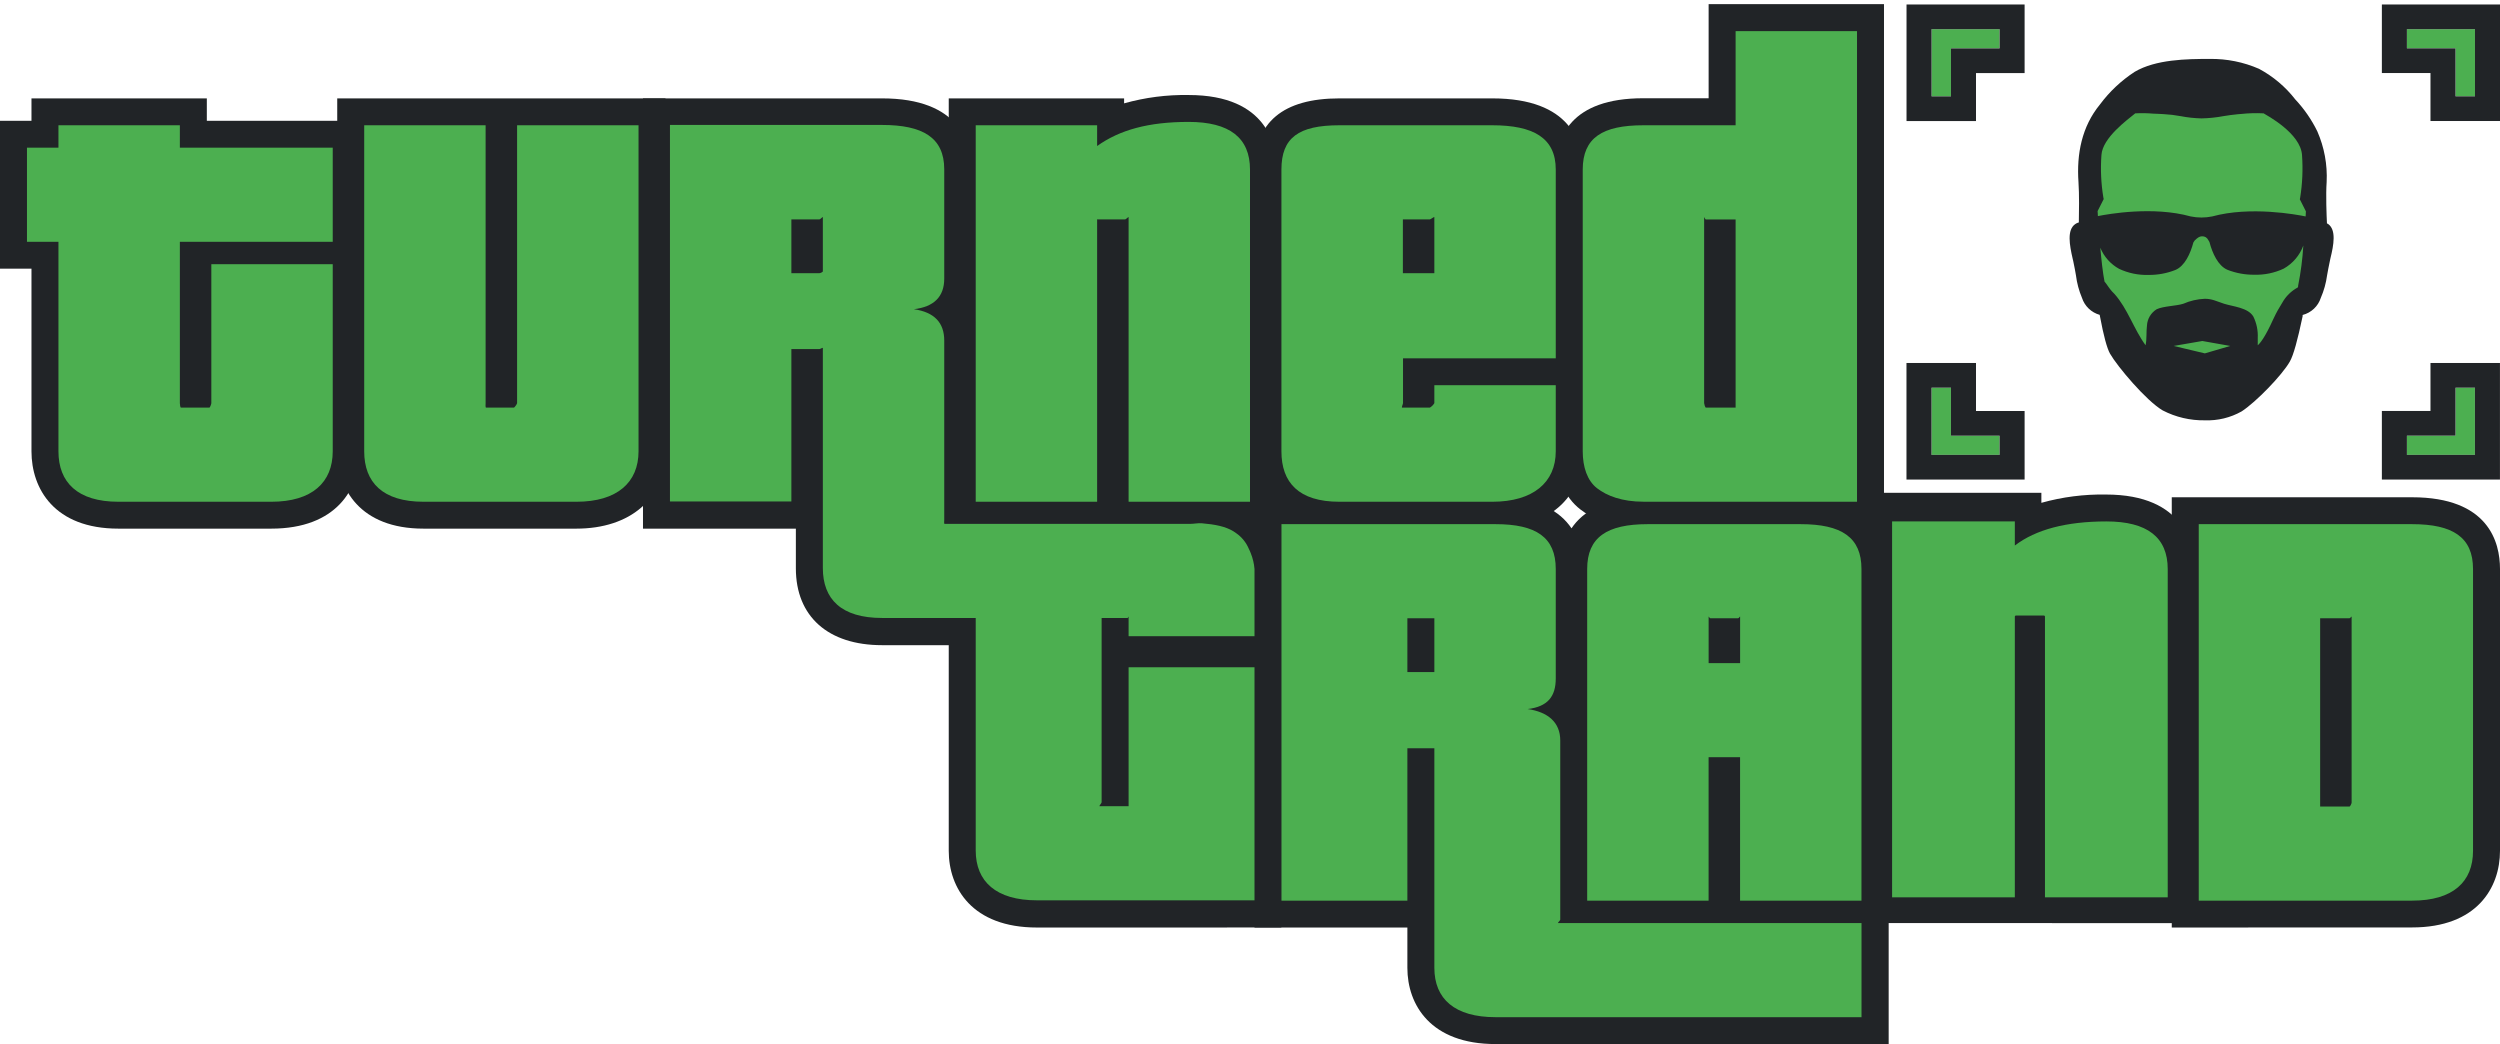 <svg width="261" height="109" viewBox="0 0 261 109" fill="none" xmlns="http://www.w3.org/2000/svg">
<path d="M12.36 55.19C5.671 55.19 3.286 51.021 3.286 47.119V28.051H0V12.61H3.286V10.271H21.593V12.61H37.554V47.119C37.554 51.021 35.127 55.19 28.32 55.19H12.36Z" fill="#212427"/>
<path d="M44.215 55.19C37.573 55.19 35.207 51.021 35.207 47.119V10.271H69.475V47.119C69.475 52.023 65.823 55.19 60.171 55.19H44.215Z" fill="#212427"/>
<path d="M99.049 55.19V10.27H117.356V10.79C119.547 10.174 121.817 9.881 124.093 9.92C132.42 9.92 133.317 15.361 133.317 17.701V55.19H99.049Z" fill="#212427"/>
<path d="M108.264 96.834C101.471 96.834 99.049 92.698 99.049 88.828V67.356H92.087C86.454 67.356 83.088 64.357 83.088 59.336V55.19H67.128V10.271H92.087C100.185 10.271 101.396 14.926 101.396 17.701V29.123C100.845 30.109 100.556 31.218 100.556 32.347C100.556 33.475 100.845 34.585 101.396 35.571V51.915H124.219C124.313 51.915 124.407 51.915 124.501 51.891C124.764 51.861 125.029 51.846 125.294 51.845C125.43 51.845 125.567 51.845 125.698 51.845C127.247 51.903 128.763 52.307 130.134 53.028L130.195 53.056L130.331 53.145C130.473 53.231 130.609 53.324 130.74 53.426C131.712 54.124 132.476 55.072 132.951 56.168V56.191C133.077 56.435 133.183 56.688 133.265 56.95C133.298 57.062 133.326 57.151 133.359 57.24C133.616 57.931 133.756 58.66 133.772 59.397V96.83L108.264 96.834Z" fill="#212427"/>
<path d="M139.837 55.19C134.284 55.19 130.97 52.172 130.97 47.119V17.701C130.97 12.769 133.951 10.271 139.837 10.271H155.798C164.017 10.271 165.242 14.926 165.242 17.701V47.119C165.242 52.023 161.534 55.19 155.798 55.19H139.837Z" fill="#212427"/>
<path d="M171.565 55.19C168.279 55.19 166.176 54.1 164.993 53.187C163.331 51.901 162.411 49.744 162.411 47.105V17.687C162.411 14.299 163.998 10.257 171.556 10.257H178.381V0.43H196.689V55.176L171.565 55.19Z" fill="#212427"/>
<path d="M156.136 109C149.348 109 146.93 104.892 146.93 101.045V96.834H130.97V51.915H156.136C160.558 51.915 162.877 53.379 164.064 55.157C165.261 53.379 167.59 51.915 172.044 51.915H188.005C195.985 51.915 197.177 56.594 197.177 59.401V109H156.136Z" fill="#212427"/>
<path d="M194.812 96.366V51.447H213.119V52.495C215.31 51.882 217.58 51.59 219.855 51.629C228.178 51.629 229.08 57.071 229.08 59.411V96.376L194.812 96.366Z" fill="#212427"/>
<path d="M226.732 96.834V51.915H251.818C259.799 51.915 261 56.594 261 59.401V88.819C261 92.689 258.588 96.825 251.818 96.825L226.732 96.834Z" fill="#212427"/>
<path d="M34.737 25.244V15.418H18.777V13.078H6.102V15.418H2.816V25.244H6.102V47.119C6.102 50.352 8.088 52.383 12.36 52.383H28.32C32.592 52.383 34.737 50.352 34.737 47.119V27.584H22.063V42.089C22.063 42.173 21.931 42.557 21.852 42.557H18.894C18.81 42.557 18.777 42.164 18.777 42.089V25.244H34.737Z" fill="#4CAF50"/>
<path d="M53.984 13.078V42.089C53.984 42.173 53.721 42.557 53.641 42.557H50.745C50.66 42.557 50.698 42.164 50.698 42.089V13.078H38.023V47.119C38.023 50.352 39.943 52.383 44.215 52.383H60.176C64.447 52.383 66.663 50.352 66.663 47.119V13.078H53.984Z" fill="#4CAF50"/>
<path d="M124.092 12.727C119.901 12.727 116.887 13.565 114.54 15.245V13.078H101.865V52.383H114.54V22.675C114.54 22.591 114.493 22.904 114.577 22.904H117.469C117.553 22.904 117.826 22.591 117.826 22.675V52.383H130.5V17.701C130.5 14.385 128.364 12.727 124.092 12.727Z" fill="#4CAF50"/>
<path d="M117.826 64.385V66.42H130.97V59.401C130.924 58.841 130.794 58.291 130.585 57.768C130.526 57.608 130.457 57.452 130.378 57.3C130.1 56.632 129.634 56.058 129.035 55.649C128.969 55.594 128.899 55.546 128.824 55.504L128.787 55.48C127.942 54.952 126.829 54.746 125.463 54.629C125.074 54.596 124.656 54.694 124.219 54.694H98.617C98.537 54.694 98.579 54.357 98.579 54.273V35.556C98.579 33.685 97.542 32.59 95.406 32.281C97.499 32.038 98.579 30.976 98.579 29.09V17.668C98.579 14.351 96.317 13.045 92.087 13.045H69.944V52.35H82.619V36.441H85.557C85.637 36.441 85.905 36.254 85.905 36.338V59.303C85.905 62.541 87.815 64.516 92.087 64.516H101.865V88.796C101.865 92.033 103.992 93.994 108.263 93.994H130.97V69.662H117.826V84.168H114.793C114.709 84.168 115.009 83.845 115.009 83.761V64.352C115.009 64.272 114.709 64.516 114.793 64.516H117.689C117.769 64.548 117.826 64.305 117.826 64.385ZM85.905 28.323C85.905 28.407 85.637 28.519 85.557 28.519H82.619V22.904H85.557C85.637 22.904 85.905 22.591 85.905 22.675V28.323Z" fill="#4CAF50"/>
<path d="M162.421 37.41V17.701C162.421 14.384 160.074 13.078 155.793 13.078H139.832C135.56 13.078 133.781 14.384 133.781 17.701V47.119C133.781 50.352 135.56 52.383 139.832 52.383H155.793C160.064 52.383 162.421 50.352 162.421 47.119V40.217H149.746V42.089C149.631 42.281 149.47 42.442 149.277 42.557H146.381C146.296 42.557 146.475 42.164 146.475 42.089V37.41H162.421ZM146.46 22.675C146.46 22.591 146.282 22.904 146.367 22.904H149.277C149.357 22.904 149.746 22.591 149.746 22.675V28.519H146.46V22.675Z" fill="#4CAF50"/>
<path d="M181.198 3.252V13.078H171.565C167.293 13.078 165.237 14.384 165.237 17.701V47.119C165.237 48.756 165.707 50.179 166.735 50.974C167.763 51.77 169.349 52.378 171.565 52.378H193.872V3.252H181.198ZM181.198 42.557H178.095C178.015 42.557 177.912 42.164 177.912 42.089V22.684C177.912 22.6 178.015 22.914 178.095 22.914H181.198V42.557Z" fill="#4CAF50"/>
<path d="M187.986 54.722H172.025C167.754 54.722 165.702 56.098 165.702 59.401V94.027H178.377V79.054H181.663V94.027H194.337V59.401C194.342 56.098 192.258 54.722 187.986 54.722ZM181.667 69.228H178.381V64.385C178.381 64.305 178.48 64.548 178.56 64.548H181.456C181.541 64.548 181.667 64.305 181.667 64.385V69.228ZM162.665 96.366C162.581 96.366 162.89 96.095 162.89 96.015V77.299C162.89 75.427 161.618 74.328 159.482 74.024C161.581 73.78 162.421 72.713 162.421 70.832V59.401C162.421 56.089 160.365 54.722 156.135 54.722H133.786V94.027H146.93V78.118H149.747V101.045C149.747 104.279 151.864 106.193 156.135 106.193H194.342V96.366H162.665ZM149.747 70.037V70.163H146.93V64.548H149.747V70.037Z" fill="#4CAF50"/>
<path d="M213.495 93.68V64.385C213.496 64.368 213.494 64.351 213.488 64.335C213.482 64.319 213.473 64.305 213.461 64.293C213.448 64.282 213.434 64.273 213.418 64.268C213.402 64.262 213.385 64.261 213.368 64.263H210.476C210.459 64.261 210.442 64.262 210.426 64.268C210.41 64.273 210.396 64.282 210.383 64.293C210.371 64.305 210.362 64.319 210.356 64.335C210.35 64.351 210.348 64.368 210.349 64.385V93.68H197.534V54.437H210.349V56.954C212.54 55.279 215.724 54.44 219.902 54.437C224.174 54.437 226.31 56.095 226.31 59.411V93.68H213.495Z" fill="#4CAF50"/>
<path d="M251.818 54.722H229.549V94.027H251.818C256.09 94.027 258.184 92.066 258.184 88.828V59.401C258.184 56.098 256.09 54.722 251.818 54.722ZM245.509 83.794C245.509 83.878 245.368 84.201 245.284 84.201H242.223V64.548H245.284C245.368 64.548 245.509 64.305 245.509 64.385V83.794Z" fill="#4CAF50"/>
<path d="M208.756 3.046V5.052H203.681V10.06H201.653V3.046H208.756Z" fill="#4CAF50"/>
<path fill-rule="evenodd" clip-rule="evenodd" d="M211.369 0.468V7.63H206.294V12.639H199.041V0.468H211.369ZM208.757 5.052V3.046H201.654V10.06H203.681V5.052H208.757Z" fill="#212427"/>
<path d="M258.388 10.056H256.356V5.047H251.28V3.046H258.388V10.056Z" fill="#4CAF50"/>
<path fill-rule="evenodd" clip-rule="evenodd" d="M261 12.634H253.742V7.625H248.667V0.468H261V12.634ZM256.355 10.056H258.387V3.046H251.28V5.047H256.355V10.056Z" fill="#212427"/>
<path d="M251.28 47.488V45.483H256.356V40.474H258.383V47.488H251.28Z" fill="#4CAF50"/>
<path fill-rule="evenodd" clip-rule="evenodd" d="M248.667 50.066V42.904H253.742V37.895H260.995V50.066H248.667ZM251.28 45.483V47.488H258.383V40.474H256.355V45.483H251.28Z" fill="#212427"/>
<path d="M201.648 40.474H203.68V45.487H208.756V47.488H201.648V40.474Z" fill="#4CAF50"/>
<path fill-rule="evenodd" clip-rule="evenodd" d="M199.036 37.895H206.294V42.909H211.369V50.066H199.036V37.895ZM203.681 40.474H201.649V47.488H208.756V45.487H203.681V40.474Z" fill="#212427"/>
<ellipse cx="230.186" cy="23.201" rx="12.303" ry="16.016" fill="#4CAF50"/>
<path d="M243.044 23.376L242.934 23.325C242.892 22.472 242.808 20.349 242.902 18.995C242.99 17.185 242.657 15.379 241.929 13.715C241.334 12.498 240.56 11.375 239.63 10.383C238.608 9.066 237.317 7.976 235.84 7.184C234.225 6.48 232.475 6.128 230.71 6.151C228.307 6.151 225.076 6.192 222.857 7.5C221.454 8.416 220.227 9.57 219.234 10.909C217.339 13.214 216.789 16.076 216.993 19.005C217.082 20.266 217.051 22.24 217.03 23.221C216.896 23.253 216.769 23.311 216.658 23.392C215.773 24.002 216.056 25.572 216.386 27.008L216.449 27.277C216.579 27.881 216.663 28.357 216.731 28.755C216.832 29.561 217.043 30.35 217.36 31.1C217.497 31.523 217.737 31.905 218.059 32.214C218.381 32.523 218.776 32.749 219.208 32.872C219.214 32.919 219.223 32.966 219.234 33.012C219.621 35.078 219.967 36.344 220.281 36.913C221.045 38.256 224.076 41.852 225.788 42.849C227.143 43.552 228.656 43.907 230.186 43.882C231.528 43.931 232.857 43.609 234.023 42.952C235.526 41.981 238.259 39.16 239.06 37.744C239.437 37.088 239.871 35.507 240.395 33.017C240.395 32.971 240.395 32.929 240.395 32.883C240.837 32.768 241.243 32.544 241.575 32.232C241.906 31.92 242.152 31.531 242.29 31.1C242.619 30.343 242.841 29.545 242.95 28.729C243.023 28.326 243.107 27.851 243.238 27.246L243.295 26.977C243.646 25.557 243.923 23.991 243.044 23.376ZM226.93 36.117L229.924 35.6L232.84 36.117L230.186 36.892L226.93 36.117ZM239.924 29.829C239.92 29.838 239.92 29.847 239.924 29.855C239.924 29.907 239.924 29.953 239.887 30.01C239.201 30.379 238.638 30.935 238.264 31.612C237.932 32.131 237.634 32.671 237.374 33.229L237.316 33.348C236.463 35.244 235.94 35.853 235.709 36.045V35.828C235.709 35.75 235.709 35.683 235.709 35.631V35.28C235.748 34.51 235.59 33.742 235.249 33.048C234.688 32.108 233.154 32.015 232.191 31.71C231.369 31.441 230.95 31.193 230.176 31.193C229.404 31.226 228.646 31.401 227.94 31.71C227.233 31.942 225.846 31.958 225.16 32.283C224.865 32.464 224.619 32.713 224.442 33.008C224.265 33.303 224.163 33.636 224.144 33.978C224.055 34.655 224.144 35.347 223.998 36.045C222.752 34.34 222.145 32.242 220.731 30.666L220.501 30.434C220.357 30.269 220.223 30.096 220.098 29.917L219.862 29.581C219.836 29.55 219.799 29.499 219.752 29.447C219.737 29.436 219.725 29.422 219.715 29.406C219.532 28.496 219.386 27.132 219.27 25.856C219.648 26.794 220.341 27.575 221.234 28.067C222.191 28.516 223.242 28.734 224.302 28.703C225.262 28.713 226.215 28.538 227.108 28.186C228.097 27.773 228.678 26.471 228.992 25.303C229.072 25.154 229.184 25.025 229.322 24.926C229.375 24.877 229.433 24.834 229.495 24.797C229.578 24.744 229.67 24.705 229.767 24.683C229.947 24.651 230.132 24.682 230.291 24.771C230.403 24.847 230.493 24.95 230.552 25.071C230.595 25.135 230.634 25.203 230.668 25.272C230.971 26.43 231.563 27.747 232.542 28.166C233.434 28.517 234.387 28.692 235.348 28.682C236.407 28.713 237.459 28.495 238.416 28.047C239.371 27.509 240.1 26.651 240.468 25.629C240.384 27.04 240.202 28.443 239.924 29.829ZM240.709 22.596C239.787 22.405 234.95 21.501 230.95 22.596C230.211 22.748 229.449 22.748 228.71 22.596C224.794 21.506 220.098 22.343 219.019 22.56C219.019 22.348 218.993 22.178 218.988 22.043L219.626 20.783L219.59 20.612C219.349 19.149 219.282 17.663 219.391 16.184C219.501 14.381 222.113 12.496 222.919 11.834C223.548 11.801 224.177 11.811 224.804 11.865C225.171 11.865 225.537 11.907 225.909 11.917C226.492 11.948 227.073 12.017 227.647 12.124C228.368 12.264 229.1 12.344 229.835 12.361C230.605 12.346 231.372 12.266 232.128 12.124C232.61 12.051 233.107 11.969 233.615 11.927L233.997 11.896C234.769 11.814 235.546 11.793 236.322 11.834C236.62 12.025 240.196 13.901 240.332 16.205C240.437 17.684 240.372 19.169 240.138 20.633L240.102 20.808L240.735 22.064C240.73 22.167 240.719 22.364 240.709 22.586V22.596Z" fill="#212427"/>
</svg>
